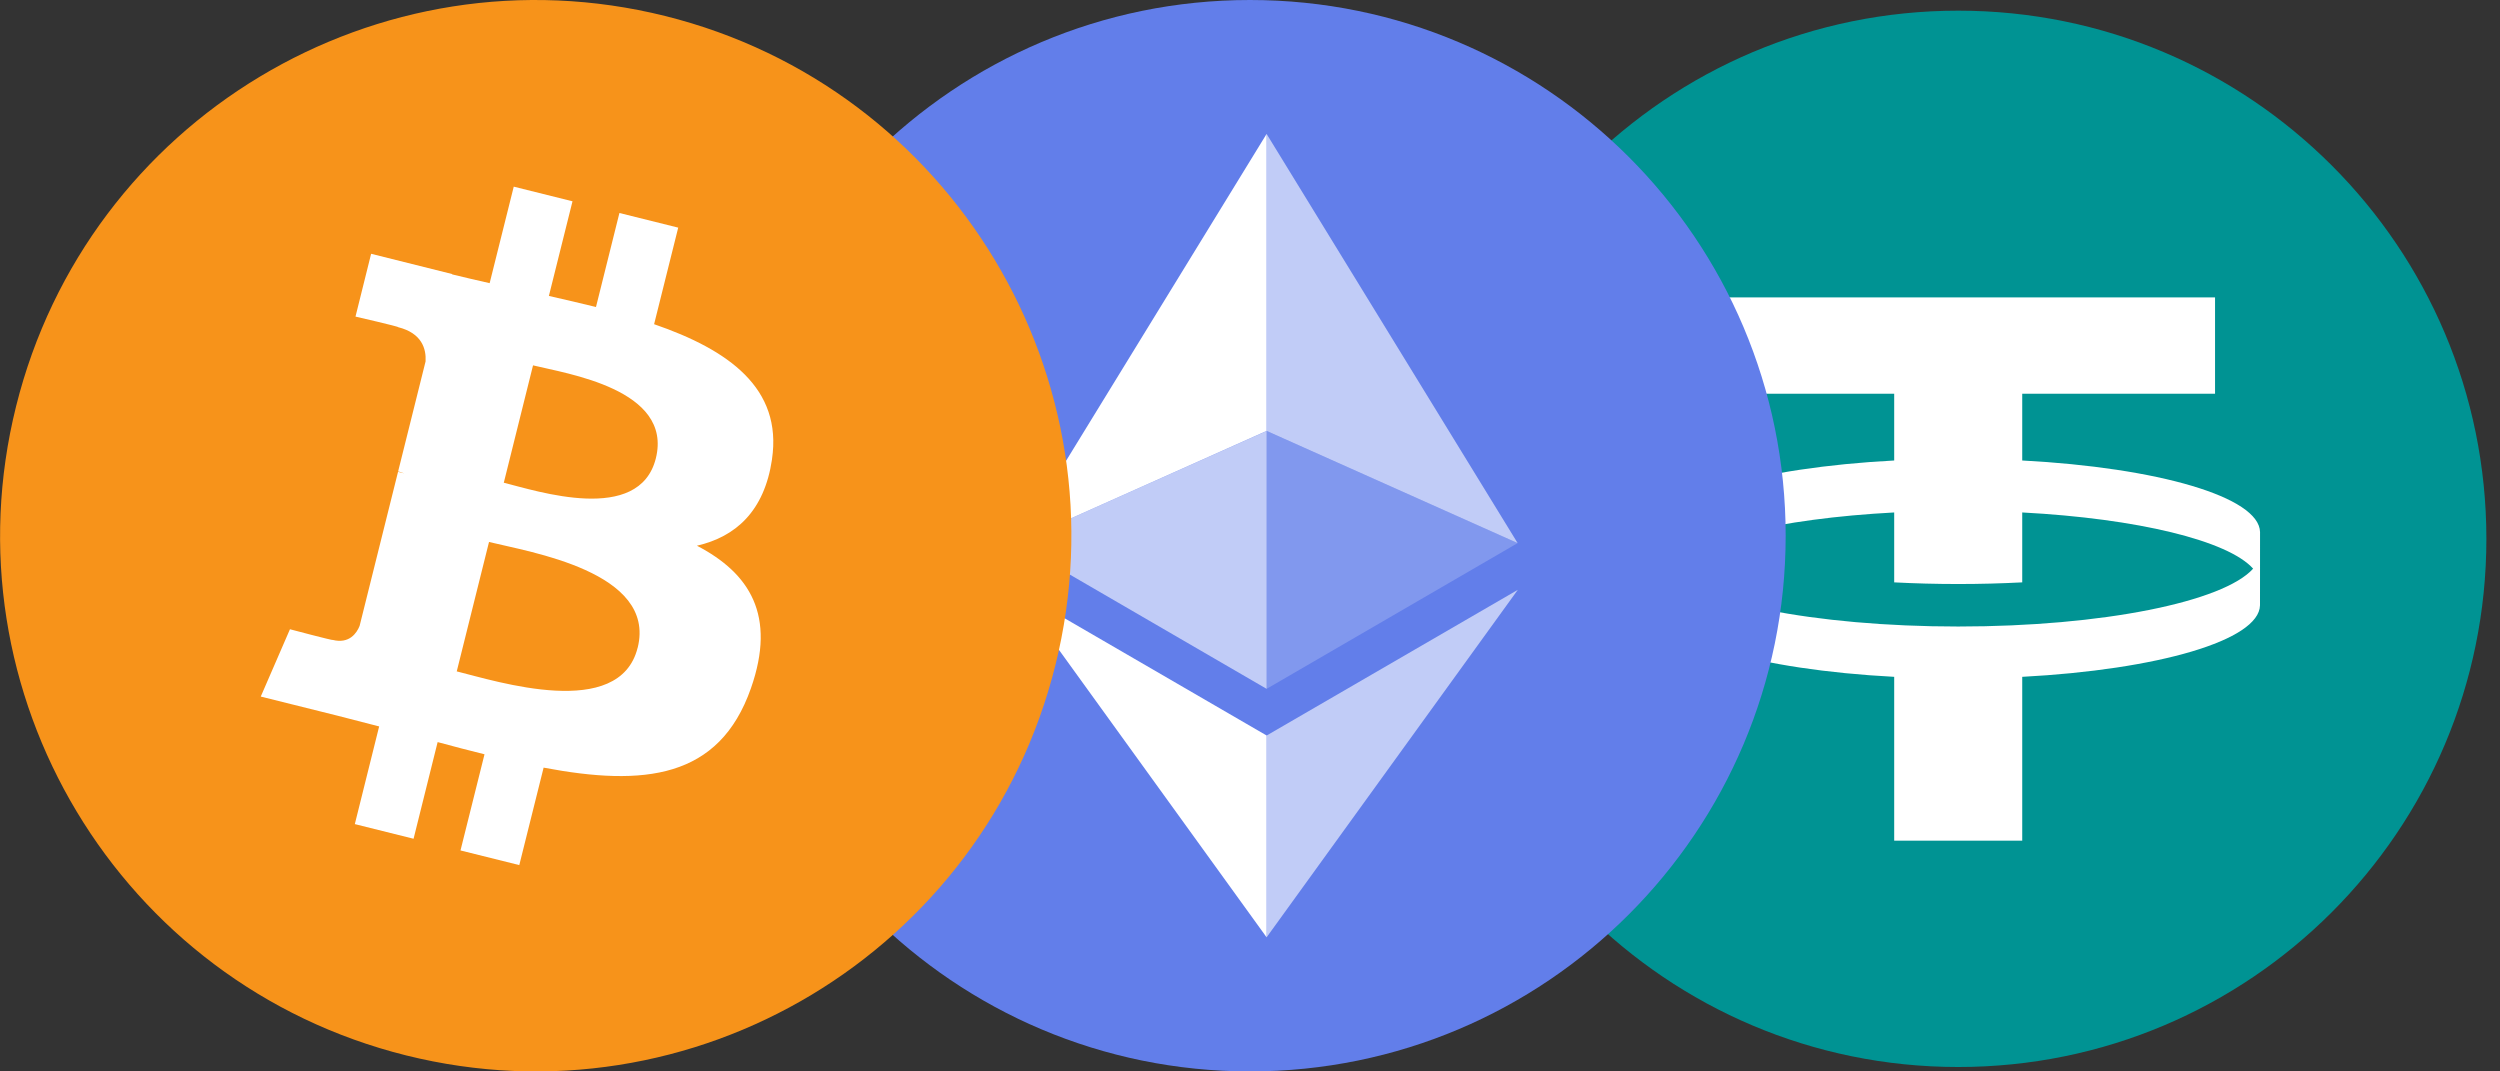 <svg width="56" height="24" viewBox="0 0 56 24" fill="none" xmlns="http://www.w3.org/2000/svg">
<rect x="0" y="0" width="56" height="24" fill="#333333" stroke="none"/>
<g clip-path="url(#clip0_2608_3027)">
<path d="M43.864 23.901C50.398 23.901 55.695 18.605 55.695 12.07C55.695 5.536 50.398 0.239 43.864 0.239C37.33 0.239 32.033 5.536 32.033 12.07C32.033 18.605 37.33 23.901 43.864 23.901Z" fill="#009393"/>
<path fill-rule="evenodd" clip-rule="evenodd" d="M49.617 6.662V8.819H45.298V10.315C48.332 10.475 50.608 11.131 50.625 11.918L50.624 13.558C50.608 14.345 48.332 15.001 45.298 15.161V18.831H42.43V15.161C39.396 15.001 37.12 14.345 37.103 13.558L37.103 11.918C37.12 11.131 39.396 10.475 42.43 10.315V8.819H38.111V6.662H49.617ZM43.864 14.034C47.101 14.034 49.807 13.479 50.47 12.738C49.908 12.109 47.877 11.615 45.298 11.479V13.045C44.836 13.069 44.356 13.082 43.864 13.082C43.372 13.082 42.892 13.069 42.43 13.045V11.479C39.851 11.615 37.82 12.109 37.258 12.738C37.921 13.479 40.627 14.034 43.864 14.034Z" fill="white"/>
</g>
<g clip-path="url(#clip1_2608_3027)">
<path d="M27.999 24C34.626 24 39.999 18.627 39.999 12C39.999 5.373 34.626 0 27.999 0C21.372 0 15.999 5.373 15.999 12C15.999 18.627 21.372 24 27.999 24Z" fill="#627EEA"/>
<path d="M28.372 3V9.652L33.995 12.165L28.372 3Z" fill="white" fill-opacity="0.602"/>
<path d="M28.372 3L22.749 12.165L28.372 9.652V3Z" fill="white"/>
<path d="M28.372 16.476V20.996L33.999 13.212L28.372 16.476Z" fill="white" fill-opacity="0.602"/>
<path d="M28.372 20.996V16.475L22.749 13.212L28.372 20.996Z" fill="white"/>
<path d="M28.372 15.43L33.995 12.165L28.372 9.654V15.43Z" fill="white" fill-opacity="0.2"/>
<path d="M22.749 12.165L28.372 15.43V9.654L22.749 12.165Z" fill="white" fill-opacity="0.602"/>
</g>
<g clip-path="url(#clip2_2608_3027)">
<path d="M23.64 14.903C22.038 21.331 15.526 25.244 9.097 23.641C2.67 22.038 -1.242 15.527 0.361 9.098C1.963 2.669 8.474 -1.244 14.902 0.359C21.331 1.962 25.243 8.474 23.64 14.903L23.64 14.903H23.64Z" fill="#F7931A"/>
<path d="M17.292 10.29C17.531 8.693 16.315 7.835 14.652 7.262L15.192 5.099L13.875 4.771L13.35 6.877C13.004 6.791 12.648 6.71 12.295 6.629L12.824 4.509L11.508 4.181L10.968 6.343C10.682 6.278 10.4 6.213 10.127 6.146L10.129 6.139L8.313 5.685L7.963 7.092C7.963 7.092 8.94 7.316 8.919 7.329C9.452 7.463 9.549 7.816 9.533 8.095L8.918 10.56C8.955 10.569 9.003 10.582 9.055 10.604C9.011 10.593 8.965 10.581 8.916 10.569L8.055 14.021C7.99 14.183 7.824 14.427 7.452 14.334C7.465 14.353 6.495 14.095 6.495 14.095L5.841 15.603L7.554 16.03C7.873 16.11 8.186 16.194 8.493 16.272L7.948 18.46L9.264 18.788L9.803 16.623C10.163 16.721 10.511 16.811 10.853 16.896L10.315 19.05L11.632 19.378L12.177 17.195C14.422 17.62 16.11 17.448 16.821 15.417C17.394 13.782 16.793 12.839 15.611 12.224C16.472 12.025 17.12 11.46 17.293 10.29L17.292 10.29L17.292 10.29ZM14.283 14.509C13.877 16.144 11.123 15.26 10.231 15.039L10.954 12.14C11.846 12.363 14.709 12.804 14.284 14.509H14.283ZM14.691 10.267C14.319 11.754 12.028 10.998 11.285 10.813L11.94 8.184C12.684 8.369 15.077 8.715 14.691 10.267H14.691Z" fill="white"/>
</g>
<defs>
<clipPath id="clip0_2608_3027">
<rect width="24" height="24" fill="white" transform="translate(31.999)"/>
</clipPath>
<clipPath id="clip1_2608_3027">
<rect width="24" height="24" fill="white" transform="translate(15.999)"/>
</clipPath>
<clipPath id="clip2_2608_3027">
<rect width="23.997" height="24" fill="white" transform="translate(0.002)"/>
</clipPath>
</defs>
</svg>

